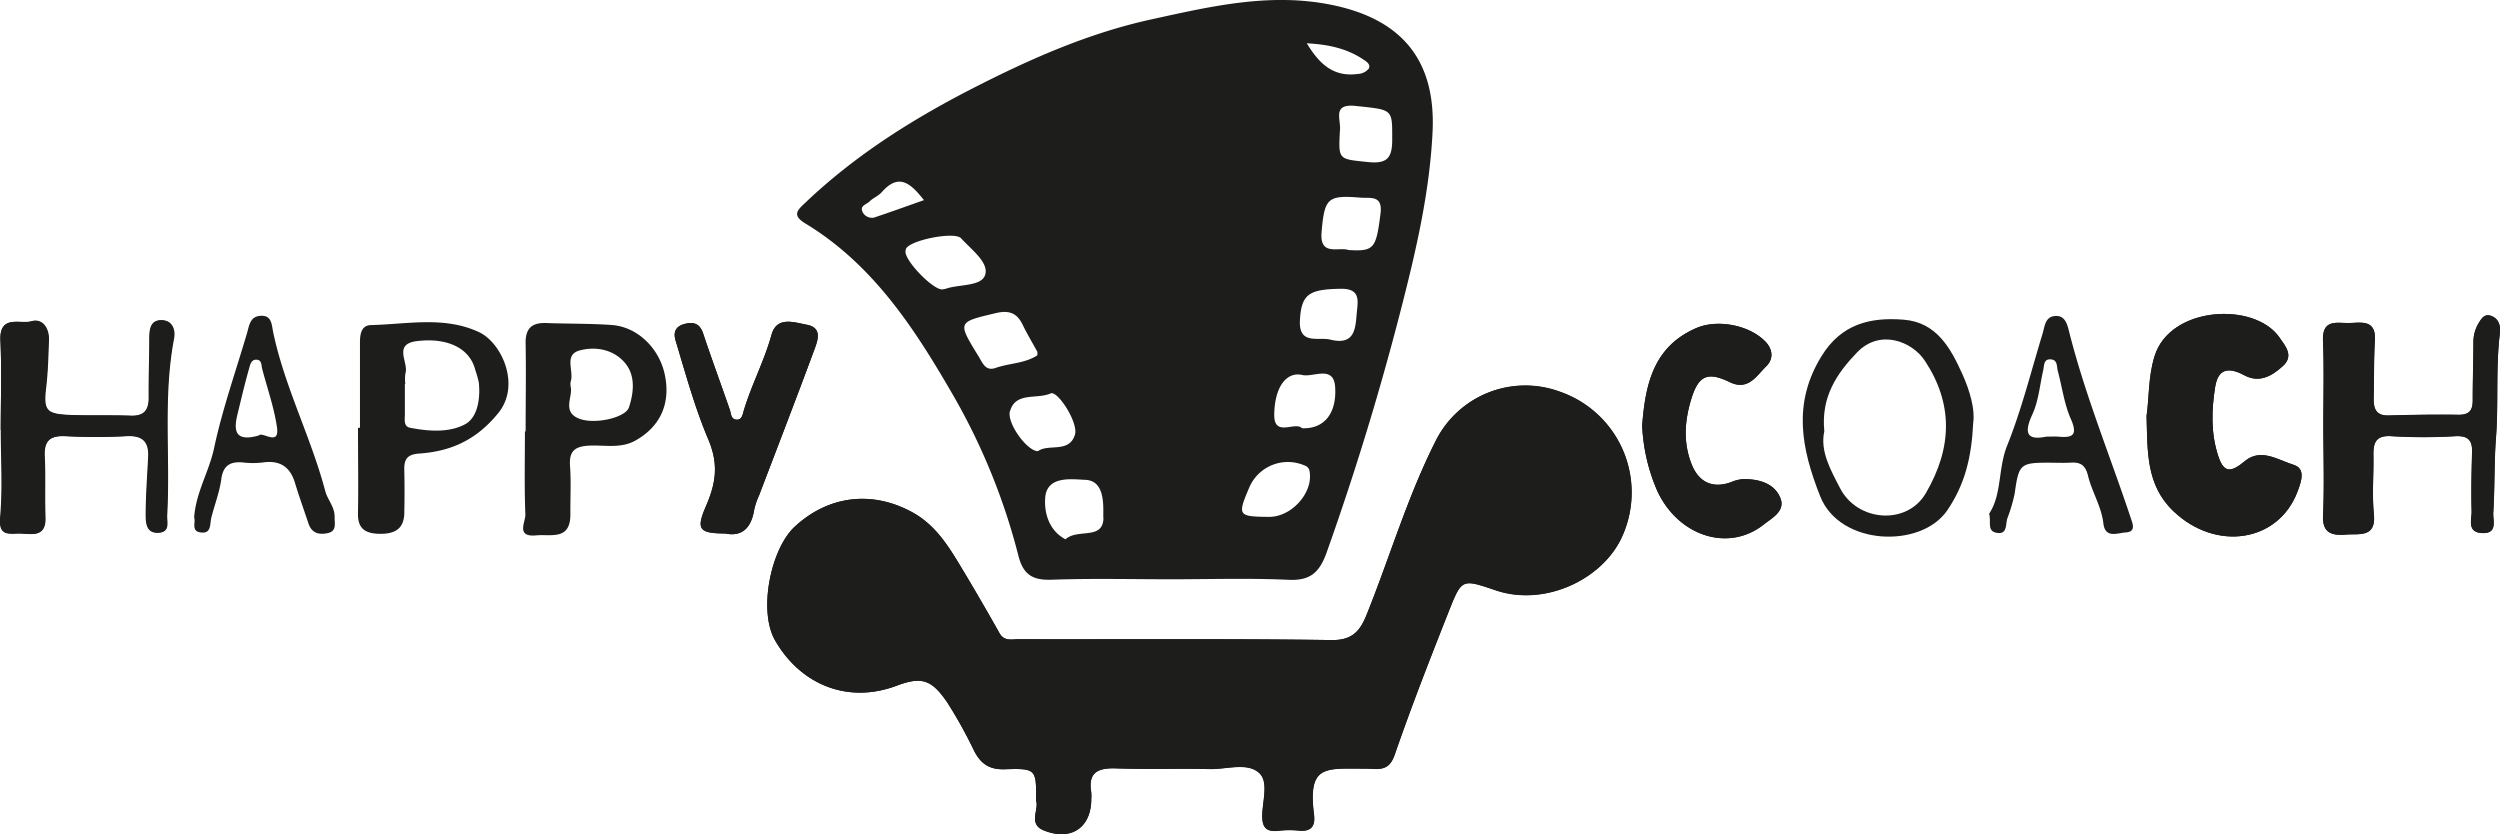<svg xmlns="http://www.w3.org/2000/svg" viewBox="0 0 570.75 190.42"><defs><style>.cls-1{fill:#1d1d1b;}</style></defs><title>happycoach_1</title><g id="Warstwa_2" data-name="Warstwa 2"><g id="Warstwa_1-2" data-name="Warstwa 1"><path class="cls-1" d="M236.54,182.79c.71,2-1.82,5.23,1.62,6.69,6.28,2.65,11-.51,11-7.07a10.71,10.71,0,0,0,0-1.5c-.8-4.62,1.54-5.66,5.67-5.52,7.15.24,14.32,0,21.48.15,3.78.08,8.41-1.54,11.11.83,2.38,2.08.74,6.62.78,10,0,2.73,1.16,3.52,3.63,3.28a21.75,21.75,0,0,1,4.49-.07c2.85.34,4.05-.76,3.69-3.61-1.44-11.42,2.53-10.5,11.47-10.52.67,0,1.34,0,2,.05,2.52.16,4-.39,5-3.35,3.81-11,8.07-21.92,12.37-32.78,2.93-7.4,3-7.19,10.72-4.61,10.94,3.69,24-2.29,28.59-11.87a24.35,24.35,0,0,0-14-33.48A22.86,22.86,0,0,0,327.8,100.6c-6.45,12.75-10.45,26.42-15.74,39.6-1.48,3.69-3.17,6-8.05,5.93-23.82-.34-47.64-.14-71.46-.2-1.53,0-3.29.55-4.39-1.42q-4.42-7.89-9.1-15.63c-2.81-4.65-5.71-9.15-10.75-11.91-9.12-5-19.08-3.92-26.86,3.26-5.47,5.06-8.37,19.14-4.53,25.91,5.61,9.88,16.32,14.72,27.81,10.4,5.7-2.14,8-1.38,11.54,3.84a105.41,105.41,0,0,1,6.15,11.09c1.53,2.94,3.48,4.27,7,4.15C236.59,175.39,236.59,175.61,236.54,182.79Z"/><path class="cls-1" d="M490.06,94.94c.23,8.18-.14,15.8,6.17,21.8,9.69,9.22,23.93,7.07,28.3-4.53.85-2.25,1.91-5.22-.87-6.08-3.51-1.08-7.47-3.93-11.13-.88-3.23,2.69-4.81,2.75-6.09-1.09-1.73-5.18-1.56-10.56-.72-15.83.65-4.07,2.94-4.65,6.67-2.65,3.41,1.82,6.39.11,8.82-2.14s.65-4.4-.83-6.52c-5.71-8.18-25-7.16-28.5,4.32C490.4,86.15,490.68,90.81,490.06,94.94Z"/><path class="cls-1" d="M530.43,97.24c0,6.82.23,13.65-.09,20.46-.21,4.45,2.63,4.52,5.43,4.31s6.71.75,6.17-4.64c-.44-4.45,0-9-.11-13.47-.05-3,.62-4.6,4.21-4.34a120.61,120.61,0,0,0,14.48,0c2.84-.14,3.93.84,3.84,3.63-.13,4.49-.22,9-.1,13.48.06,1.88-1.14,4.82,2.36,5,3.67.18,2.46-2.85,2.58-4.71.36-5.64.18-11.29.61-17,.61-7.94-.06-16,.9-23.92.2-1.67-.25-3.43-2.18-4-1.4-.41-2.09.76-2.69,1.76a8.23,8.23,0,0,0-1.17,4.27c0,4.45-.18,8.9-.16,13.35,0,2.28-.81,3.29-3.23,3.26-5.33-.08-10.65,0-16,.16-2.72.06-3.44-1.42-3.39-3.75.1-4.49,0-9,.28-13.47.24-4.64-3-4-5.73-3.89s-6.3-1.09-6.11,4C530.6,84.25,530.42,90.75,530.43,97.24Z"/><path class="cls-1" d="M.17,98.19h0c0,6.66.44,13.37-.16,20-.39,4.35,2.08,3.6,4.4,3.63,2.66,0,6,1.12,5.86-3.65s0-9.33-.17-14c-.16-3.51,1.29-4.73,4.71-4.58a133.23,133.23,0,0,0,14,0c3.74-.22,5.22,1.28,5,4.86-.22,4.32-.54,8.64-.56,13,0,1.92.09,4.4,3,4.18,2.54-.19,1.72-2.46,1.8-3.94.74-13.44-1-27,1.57-40.36.36-1.87-.29-4-2.55-4.17-2.74-.21-3,1.94-3,4.12,0,4.49-.18,9-.14,13.48,0,2.91-1.09,4.29-4.14,4.19-4.66-.15-9.33,0-14-.17-5.44-.22-6-1.11-5.36-6.36.42-3.58.5-7.21.63-10.81.11-2.71-1.57-4.92-3.95-4.22S-.16,71.74.1,77.7C.4,84.52.17,91.36.17,98.19Z"/><path class="cls-1" d="M374.91,97.16a41.77,41.77,0,0,0,3.52,15.09c4.87,10.24,16.23,13.82,24.18,7.55,2-1.56,5.11-3.14,3.8-6.2-1.4-3.28-4.86-4.18-8.3-4.21a8.55,8.55,0,0,0-2.9.7c-4.25,1.55-7.44,0-9.07-4.23-1.87-4.88-1.54-9.69-.07-14.59,1.65-5.5,3.68-6.54,8.87-4,4.18,2,6.07-1.46,8.27-3.61,1.68-1.64,1.62-3.85-.25-5.74-3.66-3.71-10.88-5.08-15.7-3C377.55,79.1,375.63,87.63,374.91,97.16Z"/><path class="cls-1" d="M165.52,121.79c3.91.82,6-1.29,6.68-5.47a16.64,16.64,0,0,1,1.12-3.27c4.18-11,8.42-21.92,12.49-32.93.82-2.21,2.15-5.29-1.67-6-2.83-.52-6.82-2-8,2.33-1.65,6-4.56,11.39-6.32,17.27-.28.93-.38,2.19-1.69,2.08s-1.19-1.37-1.51-2.28c-2-5.8-4.14-11.56-6.08-17.38-.75-2.27-2.15-2.72-4.22-2.19s-2.65,1.88-2.07,3.79c2.28,7.57,4.38,15.35,7.43,22.48,2.56,6,1.63,10.39-.54,15.44S159.52,121.78,165.52,121.79Z"/><path class="cls-1" d="M236.54,182.79c.05-7.18.05-7.4-7.12-7.17-3.52.12-5.47-1.21-7-4.15a105.41,105.41,0,0,0-6.15-11.09c-3.57-5.22-5.84-6-11.54-3.84-11.49,4.32-22.2-.52-27.81-10.4-3.84-6.77-.94-20.85,4.53-25.91,7.78-7.18,17.74-8.27,26.86-3.26,5,2.76,7.94,7.26,10.75,11.91q4.66,7.74,9.1,15.63c1.1,2,2.86,1.42,4.39,1.42,23.82.06,47.64-.14,71.46.2,4.88.07,6.57-2.24,8.05-5.93,5.29-13.18,9.29-26.85,15.74-39.6a22.86,22.86,0,0,1,28.31-11.14,24.35,24.35,0,0,1,14,33.48c-4.63,9.58-17.65,15.56-28.59,11.87-7.68-2.58-7.79-2.79-10.72,4.61-4.3,10.86-8.56,21.75-12.37,32.78-1,3-2.46,3.51-5,3.35-.66,0-1.33-.06-2-.05-8.94,0-12.91-.9-11.47,10.52.36,2.85-.84,3.95-3.69,3.61a21.75,21.75,0,0,0-4.49.07c-2.47.24-3.6-.55-3.63-3.28,0-3.43,1.6-8-.78-10-2.7-2.37-7.33-.75-11.11-.83-7.16-.15-14.33.09-21.48-.15-4.13-.14-6.47.9-5.67,5.52a10.71,10.71,0,0,1,0,1.5c0,6.56-4.67,9.72-11,7.07C234.72,188,237.25,184.74,236.54,182.79Z"/><path class="cls-1" d="M490.06,94.94c.62-4.13.34-8.79,1.82-13.6,3.53-11.48,22.79-12.5,28.5-4.32,1.48,2.12,3.34,4.21.83,6.52s-5.41,4-8.82,2.14c-3.73-2-6-1.42-6.67,2.65-.84,5.27-1,10.65.72,15.83,1.28,3.84,2.86,3.78,6.09,1.09,3.66-3,7.62-.2,11.13.88,2.78.86,1.72,3.83.87,6.08-4.37,11.6-18.61,13.75-28.3,4.53C489.92,110.74,490.29,103.12,490.06,94.94Z"/><path class="cls-1" d="M530.42,97.24c0-6.49.18-13-.06-19.47-.19-5.1,3.35-3.92,6.11-4s6-.75,5.73,3.89c-.24,4.48-.18,9-.28,13.47,0,2.33.67,3.81,3.39,3.75,5.32-.14,10.64-.24,16-.16,2.42,0,3.23-1,3.23-3.26,0-4.45.14-8.9.16-13.35a8.23,8.23,0,0,1,1.17-4.27c.6-1,1.29-2.17,2.69-1.76,1.93.58,2.38,2.34,2.18,4-1,8-.29,16-.9,23.92-.43,5.66-.25,11.31-.61,17-.12,1.86,1.09,4.89-2.58,4.71-3.5-.17-2.3-3.11-2.36-5-.12-4.49,0-9,.1-13.48.09-2.79-1-3.77-3.84-3.63a120.61,120.61,0,0,1-14.48,0c-3.59-.26-4.26,1.39-4.21,4.34.07,4.49-.33,9,.11,13.47.54,5.39-3.38,4.43-6.17,4.64s-5.64.14-5.43-4.31C530.66,110.89,530.43,104.06,530.42,97.24Z"/><path class="cls-1" d="M.17,98.19C.17,91.36.4,84.52.1,77.7c-.26-6,4.59-3.64,7.09-4.37s4.06,1.51,4,4.22c-.13,3.6-.21,7.23-.63,10.81-.62,5.25-.08,6.14,5.36,6.36,4.66.19,9.33,0,14,.17,3,.1,4.16-1.28,4.14-4.19,0-4.49.14-9,.14-13.48,0-2.18.26-4.33,3-4.12,2.26.18,2.91,2.3,2.55,4.17-2.56,13.38-.83,26.92-1.57,40.36-.08,1.48.74,3.75-1.8,3.94-2.92.22-3-2.26-3-4.18,0-4.31.34-8.63.56-13,.18-3.58-1.3-5.08-5-4.86a133.23,133.23,0,0,1-14,0c-3.42-.15-4.87,1.07-4.71,4.58.22,4.65,0,9.32.17,14s-3.2,3.7-5.86,3.65c-2.32,0-4.79.72-4.4-3.63.6-6.61.16-13.32.16-20Z"/><path class="cls-1" d="M120,98.51c0-6.66.12-13.32,0-20-.09-3.45,1.32-4.88,4.69-4.76,5,.19,10,.09,15,.45,5.82.43,10.78,5.25,12.07,11.27,1.42,6.63-1,11.94-6.73,15.13-3.29,1.82-6.85,1-10.29,1.13s-4.86,1.15-4.6,4.72.05,7.32.08,11c0,6-4.43,4.45-7.83,4.78-4.68.44-2.39-3.08-2.45-4.76-.25-6.31-.1-12.65-.1-19Zm10.24-10.36c.74,2.18-2.12,5.81,1.95,7.42,3.5,1.39,10.6-.16,11.4-2.57,1.1-3.32,1.51-7.15-.79-10-2.55-3.16-6.67-4-10.44-3s-1.18,4.84-2.11,7.23A3.78,3.78,0,0,0,130.28,88.15Z"/><path class="cls-1" d="M374.91,97.16c.72-9.53,2.64-18.06,12.35-22.27,4.82-2.09,12-.72,15.7,3,1.87,1.89,1.93,4.1.25,5.74-2.2,2.15-4.09,5.61-8.27,3.61-5.19-2.5-7.22-1.46-8.87,4-1.47,4.9-1.8,9.71.07,14.59,1.63,4.25,4.82,5.78,9.07,4.23a8.55,8.55,0,0,1,2.9-.7c3.44,0,6.9.93,8.3,4.21,1.31,3.06-1.83,4.64-3.8,6.2-7.95,6.27-19.31,2.69-24.18-7.55A41.77,41.77,0,0,1,374.91,97.16Z"/><path class="cls-1" d="M82.18,97.65c0-6.48,0-13,0-19.44,0-2,.32-4,2.64-4,8.22-.2,16.62-2.07,24.53,1.61,5.14,2.39,9.57,12,4.48,18.39-5,6.2-10.83,8.84-18.15,9.34-2.67.18-3.44,1.27-3.38,3.68.08,3.33.07,6.65,0,10-.1,3.66-2.37,4.7-5.67,4.64s-5-1.23-4.9-4.73c.11-6.47,0-13,0-19.44Zm10.36-10h-.11c0,2.33,0,4.66,0,7,0,1.11-.33,2.67,1.14,3,4.28.83,9,1.18,12.66-.82,2.81-1.55,3.46-5.83,3.09-9.46a23,23,0,0,0-.8-2.86c-1.2-4.94-6.23-7.48-13.29-6.64-5.63.68-1.87,4.88-2.67,7.36A8.56,8.56,0,0,0,92.54,87.69Z"/><path class="cls-1" d="M450.49,96.44c-.39,8.25-2,14.27-5.94,20.09-6,8.75-24.53,8.11-29-3.23-4.32-10.91-6.34-21.22.31-32,4.54-7.38,11.14-8.91,18.71-8.32S445.33,79.49,448,85.39C449.76,89.27,450.92,93.54,450.49,96.44Zm-34,2c-1,4.53,1.38,8.73,3.59,13,3.95,7.68,15.28,8.57,19.6,1.13,6.1-10.48,6.19-20.47-.22-30.19C436.59,78,429.27,75,424,80.42,419.3,85.29,415.72,90.63,416.49,98.43Z"/><path class="cls-1" d="M165.52,121.79c-6,0-6.61-1-4.4-6.12s3.1-9.47.54-15.44c-3-7.13-5.15-14.91-7.43-22.48-.58-1.91,0-3.25,2.07-3.79s3.47-.08,4.22,2.19c1.94,5.82,4.06,11.58,6.08,17.38.32.91.28,2.18,1.51,2.28s1.41-1.15,1.69-2.08c1.76-5.88,4.67-11.32,6.32-17.27,1.2-4.34,5.19-2.85,8-2.33,3.82.7,2.49,3.78,1.67,6-4.07,11-8.31,22-12.49,32.93a16.64,16.64,0,0,0-1.12,3.27C171.55,120.5,169.43,122.61,165.52,121.79Z"/><path class="cls-1" d="M454.12,117.28c2.95-4.47,2-10.25,4.1-15.52,3.32-8.26,5.48-17,8.09-25.55.52-1.73.57-3.92,2.91-4.07s2.77,2.06,3.21,3.78c3.66,14.43,9.31,28.18,14,42.27.47,1.41,1.29,3.21-1.15,3.37-1.88.12-4.68,1.43-5.08-2.08-.45-3.88-2.61-7.18-3.5-10.85-.63-2.6-1.87-3.17-4.13-3-1.66.08-3.33,0-5,0-6.36,0-6.69.4-7.61,7a37.16,37.16,0,0,1-1.68,5.71c-.45,1.43.05,3.85-2.59,3.27C453.61,121.15,454.63,119.14,454.12,117.28Zm13.12-17.6c1.23,0,1.9-.05,2.55,0,3.16.29,4.71-.09,3-4-1.53-3.43-2-7.32-3-11-.27-1.07,0-2.54-1.63-2.64s-1.45,1.4-1.69,2.47c-.78,3.39-1.05,7-2.49,10.11C461.76,99.43,463.24,100.48,467.24,99.68Z"/><path class="cls-1" d="M44.32,118.13c.42-5.76,3.42-10.47,4.55-15.8,1.89-8.87,4.94-17.5,7.51-26.22.51-1.72.67-3.82,3-4,2.76-.27,2.64,2.19,3,3.79C65,88.38,71,99.8,74.26,112.13c.53,2,2.23,3.65,2.13,6,0,1.46.51,3.16-1.61,3.59s-3.65-.08-4.37-2.25c-1-3-2.08-6-3-9C66.33,106.65,64,105,60,105.58a18.73,18.73,0,0,1-4.49,0c-2.95-.27-4.59.67-5,3.89-.41,2.93-1.51,5.76-2.25,8.65-.39,1.51.08,3.8-2.48,3.43C43.54,121.25,44.75,119.15,44.32,118.13ZM59.08,99.42c.78-1,4.81,2.62,4.15-1.9S61,88.6,59.84,84.14c-.2-.78-.06-1.83-1.08-2-1.34-.21-1.62,1-1.87,1.92-1,3.5-1.81,7-2.68,10.56S53.54,101,59.08,99.42Z"/><path class="cls-1" d="M304.05,1.12c-14.08-2.88-27.69.35-41.17,3.3-13.76,3-26.67,8.58-39.34,15-14.46,7.3-27.93,15.68-39.67,26.84-1.81,1.71-3.15,2.86,0,4.76,15.29,9.26,24.75,23.7,33.41,38.66a144.89,144.89,0,0,1,15.21,37.15c1.13,4.46,3.32,5.68,7.7,5.52,9-.33,18-.1,27-.1v0c9,0,18-.29,27,.12,4.89.23,7-1.64,8.62-6.06Q312.7,98.54,320,70c3.35-13.07,6.38-26.23,7.05-39.77C327.87,13.87,320.16,4.41,304.05,1.12ZM197,48.54c-.9-1.6.89-1.86,1.56-2.58s2-1.23,2.73-2.07c3.91-4.47,6.59-2.07,9.65,1.8-3.89,1.37-7.38,2.64-10.91,3.82A2.37,2.37,0,0,1,197,48.54Zm19.11,17.33a6.3,6.3,0,0,1-1,.2c-2.18.09-8.71-6.72-8.38-8.74a2.65,2.65,0,0,1,.09-.49c.8-2,11.13-4.06,12.59-2.44,2.3,2.54,6.26,5.42,5.54,8.22S219.18,64.86,216.07,65.87Zm7.46,15.72-.28-.42c-4.72-7.73-4.69-7.61,4.11-9.7,3-.7,4.77,0,6.07,2.66,1,2.08,2.21,4.08,3.36,6.19,0,.23.08.74-.08.85-2.87,1.83-6.34,1.73-9.45,2.83C225.06,84.78,224.41,83,223.53,81.59Zm7.05,12.22c1.28-4.41,6.14-2.58,9.25-4,1.58-.7,6.37,6.69,5.54,9.43-1.3,4.28-6.07,2-8.44,3.76C234.55,103.05,229.77,96.6,230.58,93.81Zm21.3,24.32c0,5.32-5.89,2.43-8.67,5-4-2.13-4.9-6.44-4.62-9.59.43-5,6.17-4.11,9-4C252.23,109.62,251.9,115.11,251.88,118.13ZM311,13.42c.78.51,2,1.19,1.51,2.22A3.38,3.38,0,0,1,310,16.88c-5.86.82-9.05-2.7-11.66-7C302.67,10.12,307.08,10.86,311,13.42ZM289.67,118c-7.07-.06-7.21-.28-4.42-6.8a9.58,9.58,0,0,1,12.59-4.93,1.62,1.62,0,0,1,1.14,1.36C299.84,112.5,294.85,118.07,289.67,118Zm7.56-20.26c-1.61-1.58-6.4,2.2-6.32-3.13.09-6.17,2.72-9.83,6.4-9,2.55.6,7.2-2.38,7.51,2.82C305.19,94.55,302.15,98,297.23,97.76Zm12.54-26.51c-.32,3.5-.29,7.71-6,6.32-2.71-.72-7.27,1.33-7-4.37.31-6.07,2.09-7.15,9.4-7.25C310.66,65.89,310,68.74,309.77,71.25Zm5.4-22.45c-1,7.9-1.41,8.67-7.31,8.3-2.22-.79-6.64,1.55-6.14-4.12.67-7.72,1.34-8.45,8.85-7.84C312.77,45.32,315.73,44.41,315.17,48.8ZM317.84,32c0,4.11-1.26,5.44-5.47,5-6.79-.7-6.81-.43-6.48-7,.4-2.67-2-6.46,3.75-5.8C318.05,25.11,317.86,24.79,317.84,32Z"/></g></g></svg>